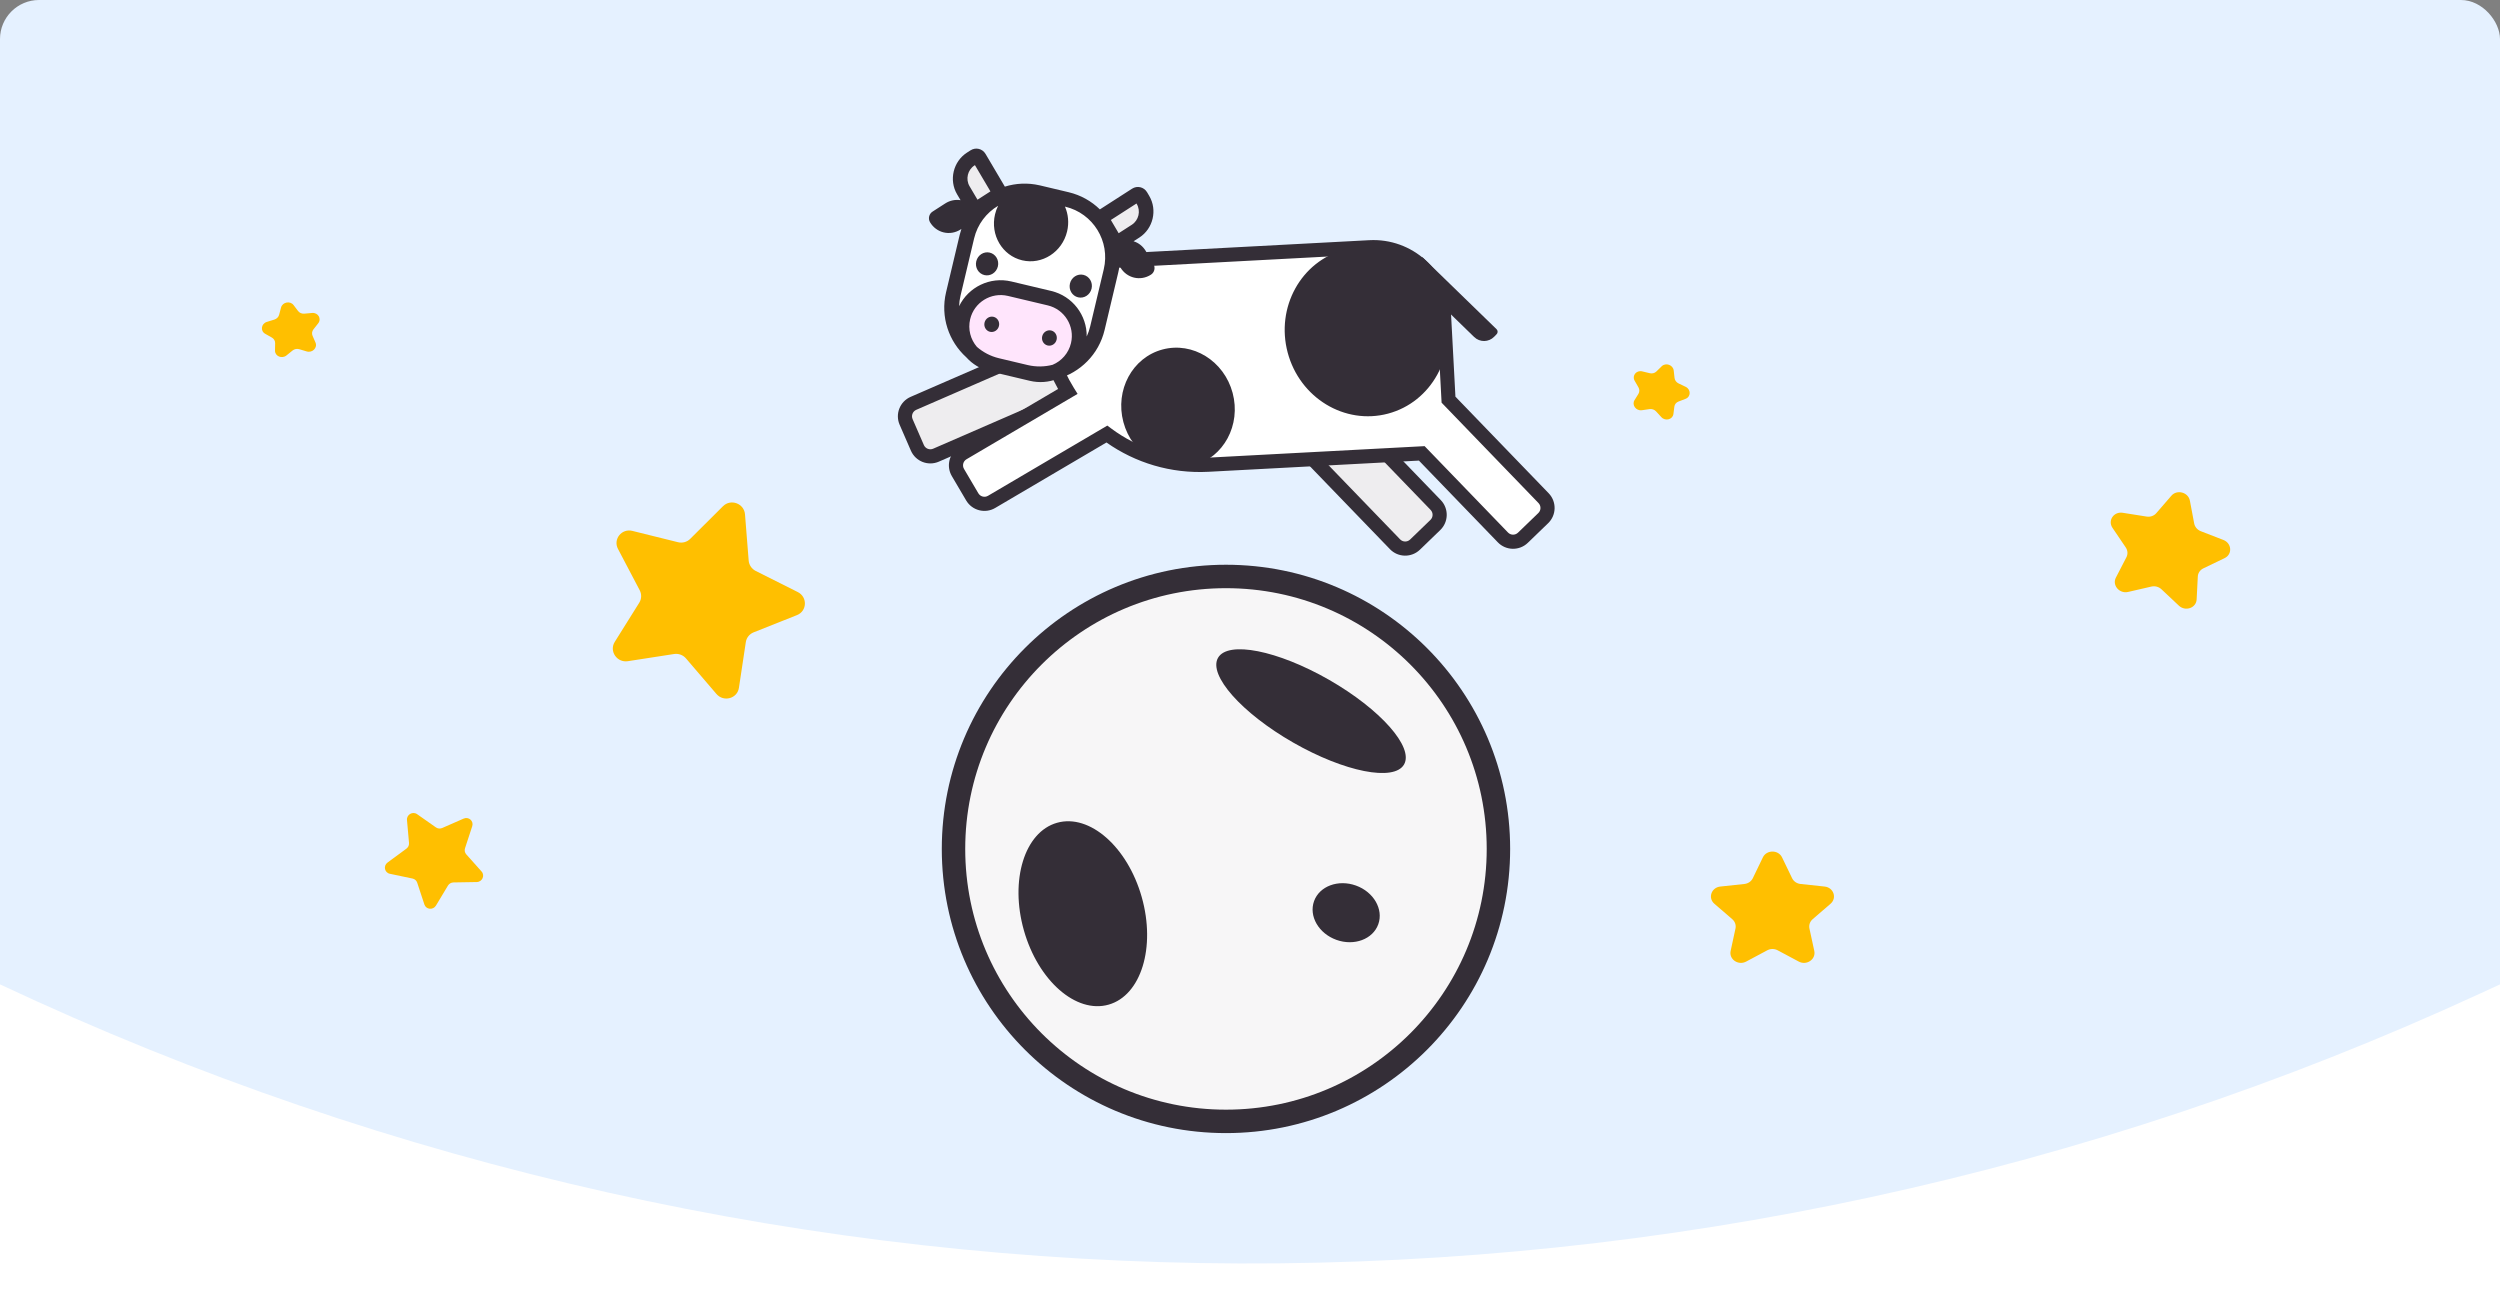 <svg width="320" height="165" viewBox="0 0 320 165" fill="none" xmlns="http://www.w3.org/2000/svg">
<rect x="0" y="0" width="320" height="165" fill="#808080" stroke="none"/>
<rect width="320" height="162" rx="5" fill="#E5F1FF"/>
<path d="M92.547 64.792C93.535 63.809 95.25 64.443 95.36 65.832L95.83 71.748C95.875 72.317 96.22 72.824 96.737 73.084L102.115 75.783C103.378 76.417 103.315 78.216 102.012 78.734L96.462 80.941C95.928 81.153 95.549 81.627 95.465 82.191L94.582 88.045C94.375 89.421 92.622 89.898 91.706 88.829L87.806 84.277C87.431 83.839 86.853 83.626 86.283 83.714L80.36 84.633C78.969 84.849 77.948 83.346 78.685 82.166L81.825 77.147C82.127 76.664 82.148 76.057 81.881 75.548L79.102 70.262C78.45 69.02 79.572 67.613 80.944 67.954L86.784 69.403C87.346 69.543 87.937 69.381 88.342 68.979L92.547 64.792Z" fill="#FFBF00"/>
<path d="M52.093 104.96C52.032 104.27 52.822 103.815 53.388 104.213L55.802 105.908C56.034 106.071 56.338 106.1 56.602 105.984L59.35 104.779C59.995 104.497 60.664 105.091 60.446 105.754L59.521 108.579C59.432 108.851 59.493 109.146 59.682 109.357L61.641 111.551C62.101 112.066 61.725 112.889 61.023 112.901L58.038 112.952C57.751 112.957 57.485 113.111 57.337 113.357L55.8 115.917C55.439 116.518 54.538 116.432 54.322 115.776L53.402 112.983C53.314 112.714 53.088 112.514 52.809 112.455L49.9 111.844C49.216 111.7 49.036 110.824 49.603 110.407L52.02 108.629C52.253 108.458 52.38 108.181 52.355 107.898L52.093 104.96Z" fill="#FFBF00"/>
<path d="M212.695 46.885C213.215 46.373 214.155 46.707 214.236 47.432L214.342 48.379C214.375 48.676 214.57 48.941 214.854 49.077L215.761 49.512C216.456 49.845 216.45 50.783 215.751 51.051L214.839 51.401C214.552 51.511 214.354 51.758 214.317 52.052L214.198 52.988C214.107 53.705 213.163 53.951 212.65 53.392L211.98 52.662C211.77 52.432 211.453 52.32 211.145 52.365L210.165 52.509C209.414 52.619 208.837 51.833 209.219 51.219L209.717 50.418C209.873 50.166 209.876 49.85 209.723 49.584L209.236 48.737C208.863 48.088 209.45 47.356 210.199 47.536L211.177 47.771C211.484 47.844 211.802 47.761 212.015 47.552L212.695 46.885Z" fill="#FFBF00"/>
<path d="M35.972 39.368C36.158 38.662 37.136 38.469 37.577 39.051L38.151 39.81C38.332 40.048 38.635 40.177 38.949 40.149L39.951 40.059C40.718 39.99 41.192 40.8 40.728 41.388L40.123 42.155C39.933 42.395 39.889 42.709 40.007 42.98L40.383 43.846C40.671 44.509 39.986 45.203 39.259 44.984L38.31 44.699C38.012 44.609 37.682 44.674 37.441 44.87L36.671 45.495C36.082 45.973 35.185 45.592 35.199 44.87L35.218 43.926C35.224 43.63 35.064 43.357 34.797 43.207L33.945 42.727C33.293 42.36 33.423 41.431 34.159 41.203L35.12 40.905C35.422 40.812 35.653 40.578 35.729 40.289L35.972 39.368Z" fill="#FFBF00"/>
<path d="M225.647 109.745C226.127 108.752 227.623 108.752 228.103 109.745L229.389 112.411C229.586 112.818 229.994 113.098 230.465 113.148L233.551 113.478C234.702 113.601 235.164 114.943 234.31 115.68L232.019 117.658C231.669 117.96 231.513 118.412 231.608 118.851L232.229 121.72C232.46 122.79 231.25 123.62 230.242 123.081L227.54 121.638C227.127 121.417 226.623 121.417 226.21 121.638L223.508 123.081C222.5 123.62 221.29 122.79 221.521 121.72L222.142 118.851C222.237 118.412 222.081 117.96 221.731 117.658L219.44 115.68C218.586 114.943 219.048 113.601 220.199 113.478L223.285 113.148C223.756 113.098 224.164 112.818 224.361 112.411L225.647 109.745Z" fill="#FFBF00"/>
<path d="M277.937 63.452C278.658 62.617 280.104 63.007 280.307 64.092L280.855 67.001C280.938 67.445 281.26 67.821 281.701 67.993L284.595 69.115C285.673 69.534 285.77 70.95 284.754 71.439L282.026 72.751C281.61 72.952 281.341 73.348 281.319 73.796L281.17 76.728C281.115 77.821 279.73 78.307 278.898 77.525L276.665 75.426C276.324 75.106 275.837 74.975 275.381 75.08L272.396 75.769C271.283 76.027 270.33 74.91 270.832 73.938L272.18 71.329C272.386 70.931 272.353 70.453 272.094 70.07L270.397 67.564C269.765 66.63 270.561 65.455 271.704 65.636L274.769 66.121C275.237 66.196 275.704 66.032 276 65.69L277.937 63.452Z" fill="#FFBF00"/>
<path d="M165.999 56.651C165.305 55.932 165.325 54.787 166.044 54.093L168.647 51.58C169.365 50.886 170.511 50.907 171.205 51.625L183.769 64.64C184.463 65.359 184.443 66.504 183.724 67.198L181.121 69.71C180.403 70.404 179.257 70.384 178.564 69.666L165.999 56.651Z" fill="#EEEDEF"/>
<path fill-rule="evenodd" clip-rule="evenodd" d="M165.348 57.279C164.307 56.201 164.337 54.483 165.416 53.443L168.018 50.93C169.097 49.889 170.814 49.919 171.855 50.997L184.42 64.011C185.461 65.09 185.431 66.807 184.352 67.848L181.75 70.361C180.671 71.402 178.954 71.372 177.913 70.294L165.348 57.279ZM166.672 54.744C166.313 55.091 166.303 55.663 166.65 56.023L179.214 69.037C179.561 69.397 180.134 69.407 180.493 69.06L183.096 66.547C183.455 66.2 183.465 65.627 183.118 65.268L170.554 52.254C170.207 51.894 169.634 51.884 169.275 52.231L166.672 54.744Z" fill="#342E37"/>
<path d="M133.51 44.414C134.426 44.015 135.491 44.435 135.89 45.351L137.333 48.669C137.731 49.585 137.311 50.651 136.395 51.05L119.806 58.263C118.89 58.662 117.824 58.242 117.426 57.326L115.983 54.008C115.584 53.092 116.004 52.026 116.92 51.628L133.51 44.414Z" fill="#EEEDEF"/>
<path fill-rule="evenodd" clip-rule="evenodd" d="M133.149 43.584C134.523 42.987 136.122 43.616 136.719 44.991L138.162 48.308C138.76 49.683 138.13 51.281 136.756 51.879L120.167 59.093C118.792 59.69 117.194 59.061 116.596 57.687L115.153 54.369C114.556 52.994 115.185 51.396 116.56 50.798L133.149 43.584ZM135.06 45.712C134.861 45.254 134.328 45.044 133.87 45.243L117.281 52.457C116.823 52.656 116.613 53.189 116.812 53.647L118.255 56.965C118.454 57.423 118.987 57.633 119.445 57.434L136.034 50.22C136.492 50.021 136.702 49.488 136.503 49.03L135.06 45.712Z" fill="#342E37"/>
<path fill-rule="evenodd" clip-rule="evenodd" d="M133.45 35.686C133.397 34.688 134.163 33.836 135.16 33.783L175.314 31.647C180.302 31.382 184.561 35.211 184.827 40.199L185.41 51.159L197.578 63.763C198.271 64.481 198.251 65.627 197.533 66.321L194.93 68.834C194.211 69.527 193.066 69.507 192.372 68.789L181.986 58.031L154.643 59.486C149.804 59.743 145.278 58.249 141.678 55.558L126.925 64.24C126.064 64.747 124.955 64.46 124.449 63.599L122.614 60.481C122.107 59.62 122.394 58.511 123.255 58.004L136.674 50.108C134.962 47.353 133.9 44.14 133.715 40.672L133.45 35.686Z" fill="white"/>
<path fill-rule="evenodd" clip-rule="evenodd" d="M132.547 35.733C132.467 34.237 133.616 32.959 135.112 32.88L175.266 30.744C180.753 30.452 185.438 34.664 185.73 40.151L186.295 50.774L198.228 63.134C199.269 64.213 199.239 65.93 198.161 66.971L195.558 69.484C194.48 70.525 192.762 70.495 191.721 69.417L181.622 58.956L154.691 60.389C149.85 60.646 145.306 59.227 141.627 56.638L127.384 65.02C126.092 65.78 124.429 65.349 123.669 64.058L121.834 60.939C121.074 59.648 121.505 57.985 122.797 57.224L135.434 49.787C133.921 47.091 132.987 44.014 132.812 40.72L132.547 35.733ZM135.208 34.686C134.71 34.713 134.327 35.139 134.353 35.637L134.619 40.624C134.795 43.935 135.808 47.001 137.442 49.63L137.931 50.417L123.714 58.784C123.284 59.037 123.14 59.591 123.393 60.022L125.228 63.14C125.482 63.571 126.036 63.714 126.467 63.461L141.738 54.474L142.22 54.834C145.656 57.403 149.975 58.828 154.595 58.582L182.35 57.106L193.022 68.16C193.369 68.52 193.942 68.53 194.301 68.183L196.904 65.67C197.264 65.323 197.274 64.75 196.927 64.391L184.524 51.544L183.923 40.247C183.685 35.758 179.852 32.312 175.362 32.55L135.208 34.686Z" fill="#342E37"/>
<path d="M184.925 39.773C186.471 45.565 183.225 51.461 177.674 52.943C172.124 54.424 166.371 50.93 164.825 45.138C163.279 39.346 166.526 33.45 172.076 31.969C177.626 30.487 183.379 33.981 184.925 39.773Z" fill="#342E37"/>
<path d="M157.777 50.296C158.872 54.398 156.629 58.56 152.768 59.59C148.907 60.621 144.889 58.131 143.794 54.028C142.699 49.926 144.942 45.764 148.803 44.734C152.664 43.703 156.682 46.194 157.777 50.296Z" fill="#342E37"/>
<path d="M123.128 21.933L125.654 20.613L127.855 24.824L125.328 26.144L123.128 21.933Z" fill="#EEEDEF"/>
<path d="M145.289 25.409L146.709 27.881L142.589 30.247L141.169 27.775L145.289 25.409Z" fill="#EEEDEF"/>
<path d="M124.553 29.855C125.999 25.913 130.367 23.89 134.309 25.336L137.426 26.48C141.367 27.926 143.39 32.293 141.944 36.235L139.326 43.372C137.88 47.313 133.512 49.336 129.571 47.89L126.454 46.747C122.512 45.301 120.489 40.933 121.935 36.991L124.553 29.855Z" fill="white"/>
<path d="M124.364 39.57C124.974 37.562 127.096 36.427 129.105 37.036L134.79 38.761C136.798 39.37 137.933 41.493 137.324 43.502L136.772 45.32C136.162 47.329 134.04 48.464 132.031 47.854L126.347 46.13C124.338 45.52 123.203 43.398 123.813 41.389L124.364 39.57Z" fill="#FFE5FC"/>
<path fill-rule="evenodd" clip-rule="evenodd" d="M126.149 19.701C125.749 19.023 124.888 18.818 124.226 19.244L123.77 19.537C122.005 20.673 121.438 23.059 122.505 24.867L122.951 25.623C122.298 25.518 121.602 25.647 120.991 26.04L119.364 27.087C118.915 27.375 118.771 27.983 119.042 28.442C119.856 29.823 121.608 30.238 122.956 29.372L123.059 29.305C122.974 29.558 122.899 29.817 122.836 30.082L121.096 37.41C120.349 40.558 121.447 43.713 123.69 45.738C124.466 46.602 125.503 47.246 126.718 47.534L127.418 47.701L127.442 47.706L131.095 48.574L131.118 48.579L131.818 48.745C133.031 49.033 134.246 48.925 135.326 48.504C138.243 47.704 140.644 45.378 141.391 42.228L143.131 34.901C143.2 34.61 143.254 34.319 143.292 34.03L143.409 34.228C144.223 35.608 145.975 36.024 147.323 35.157C147.772 34.869 147.916 34.262 147.645 33.802L146.662 32.136C146.292 31.509 145.729 31.081 145.098 30.882L145.837 30.407C147.602 29.271 148.169 26.885 147.102 25.077L146.827 24.61C146.427 23.932 145.566 23.728 144.904 24.154L140.823 26.778C140.81 26.787 140.798 26.795 140.785 26.804C139.713 25.755 138.351 24.976 136.786 24.604L133.133 23.736L133.122 23.734L133.115 23.732L133.065 23.721C131.54 23.371 130.015 23.454 128.62 23.889L128.614 23.879L126.149 19.701ZM124.792 21.138L126.775 24.498L125.12 25.562L124.103 23.839C123.57 22.935 123.853 21.742 124.736 21.174L124.792 21.138ZM145.47 26.048L142.189 28.158L143.188 29.853L144.871 28.77C145.754 28.202 146.037 27.009 145.504 26.105L145.47 26.048ZM127.757 26.341C127.588 26.68 127.456 27.045 127.364 27.431C126.735 30.078 128.291 32.715 130.838 33.32C133.386 33.925 135.96 32.269 136.589 29.621C136.853 28.511 136.732 27.403 136.316 26.445L136.347 26.453C139.921 27.302 142.131 30.887 141.282 34.462L139.542 41.789C139.435 42.24 139.285 42.668 139.097 43.072C139.136 40.362 137.296 37.892 134.549 37.24L129.45 36.029C126.704 35.377 123.951 36.755 122.767 39.192C122.78 38.748 122.839 38.298 122.946 37.849L124.686 30.521C125.119 28.697 126.264 27.229 127.757 26.341ZM125.039 44.395C125.822 45.081 126.778 45.592 127.86 45.852L131.554 46.729C132.637 46.983 133.719 46.956 134.726 46.697C135.871 46.219 136.779 45.218 137.087 43.919C137.599 41.764 136.266 39.601 134.11 39.089L129.011 37.878C126.855 37.366 124.692 38.699 124.18 40.855C123.872 42.153 124.233 43.453 125.039 44.395ZM126.004 35.211C126.768 35.392 127.54 34.895 127.729 34.101C127.918 33.307 127.451 32.516 126.687 32.334C125.922 32.153 125.15 32.65 124.961 33.444C124.773 34.238 125.239 35.029 126.004 35.211ZM139.721 36.949C139.532 37.743 138.76 38.239 137.996 38.058C137.232 37.877 136.765 37.086 136.953 36.291C137.142 35.497 137.914 35 138.679 35.182C139.443 35.363 139.91 36.154 139.721 36.949ZM126.716 42.47C127.226 42.591 127.741 42.259 127.866 41.73C127.992 41.2 127.681 40.673 127.172 40.552C126.662 40.431 126.147 40.762 126.021 41.292C125.896 41.821 126.207 42.349 126.716 42.47ZM135.246 43.482C135.121 44.012 134.606 44.343 134.096 44.222C133.587 44.101 133.276 43.574 133.402 43.044C133.527 42.515 134.042 42.183 134.552 42.304C135.061 42.425 135.372 42.953 135.246 43.482Z" fill="#342E37"/>
<path d="M180.186 34.87L182.076 32.924L191.56 42.138C191.739 42.312 191.743 42.598 191.569 42.777L191.254 43.102C190.558 43.818 189.413 43.835 188.696 43.139L180.186 34.87Z" fill="#342E37"/>
<circle cx="156.924" cy="108.662" r="34.875" fill="#F7F6F7" stroke="#342E37" stroke-width="3"/>
<path d="M179.719 97.852C178.448 100.068 172.088 98.809 165.512 95.039C158.937 91.27 154.636 86.417 155.907 84.201C157.177 81.984 163.538 83.244 170.113 87.013C176.689 90.783 180.989 95.635 179.719 97.852Z" fill="#342E37"/>
<path d="M135.301 105.316C139.465 104.136 144.318 108.391 146.14 114.82C147.961 121.248 146.062 127.416 141.898 128.596C137.733 129.776 132.881 125.521 131.059 119.093C129.238 112.664 131.137 106.496 135.301 105.316Z" fill="#342E37"/>
<path d="M173.562 113.351C175.832 114.17 177.111 116.389 176.419 118.308C175.727 120.227 173.326 121.119 171.056 120.301C168.786 119.482 167.507 117.263 168.199 115.344C168.89 113.425 171.291 112.533 173.562 113.351Z" fill="#342E37"/>
<path d="M317.53 127.139C216.708 173.649 100.486 173.232 0 126V165H320V126L317.53 127.139Z" fill="white"/>
</svg>
